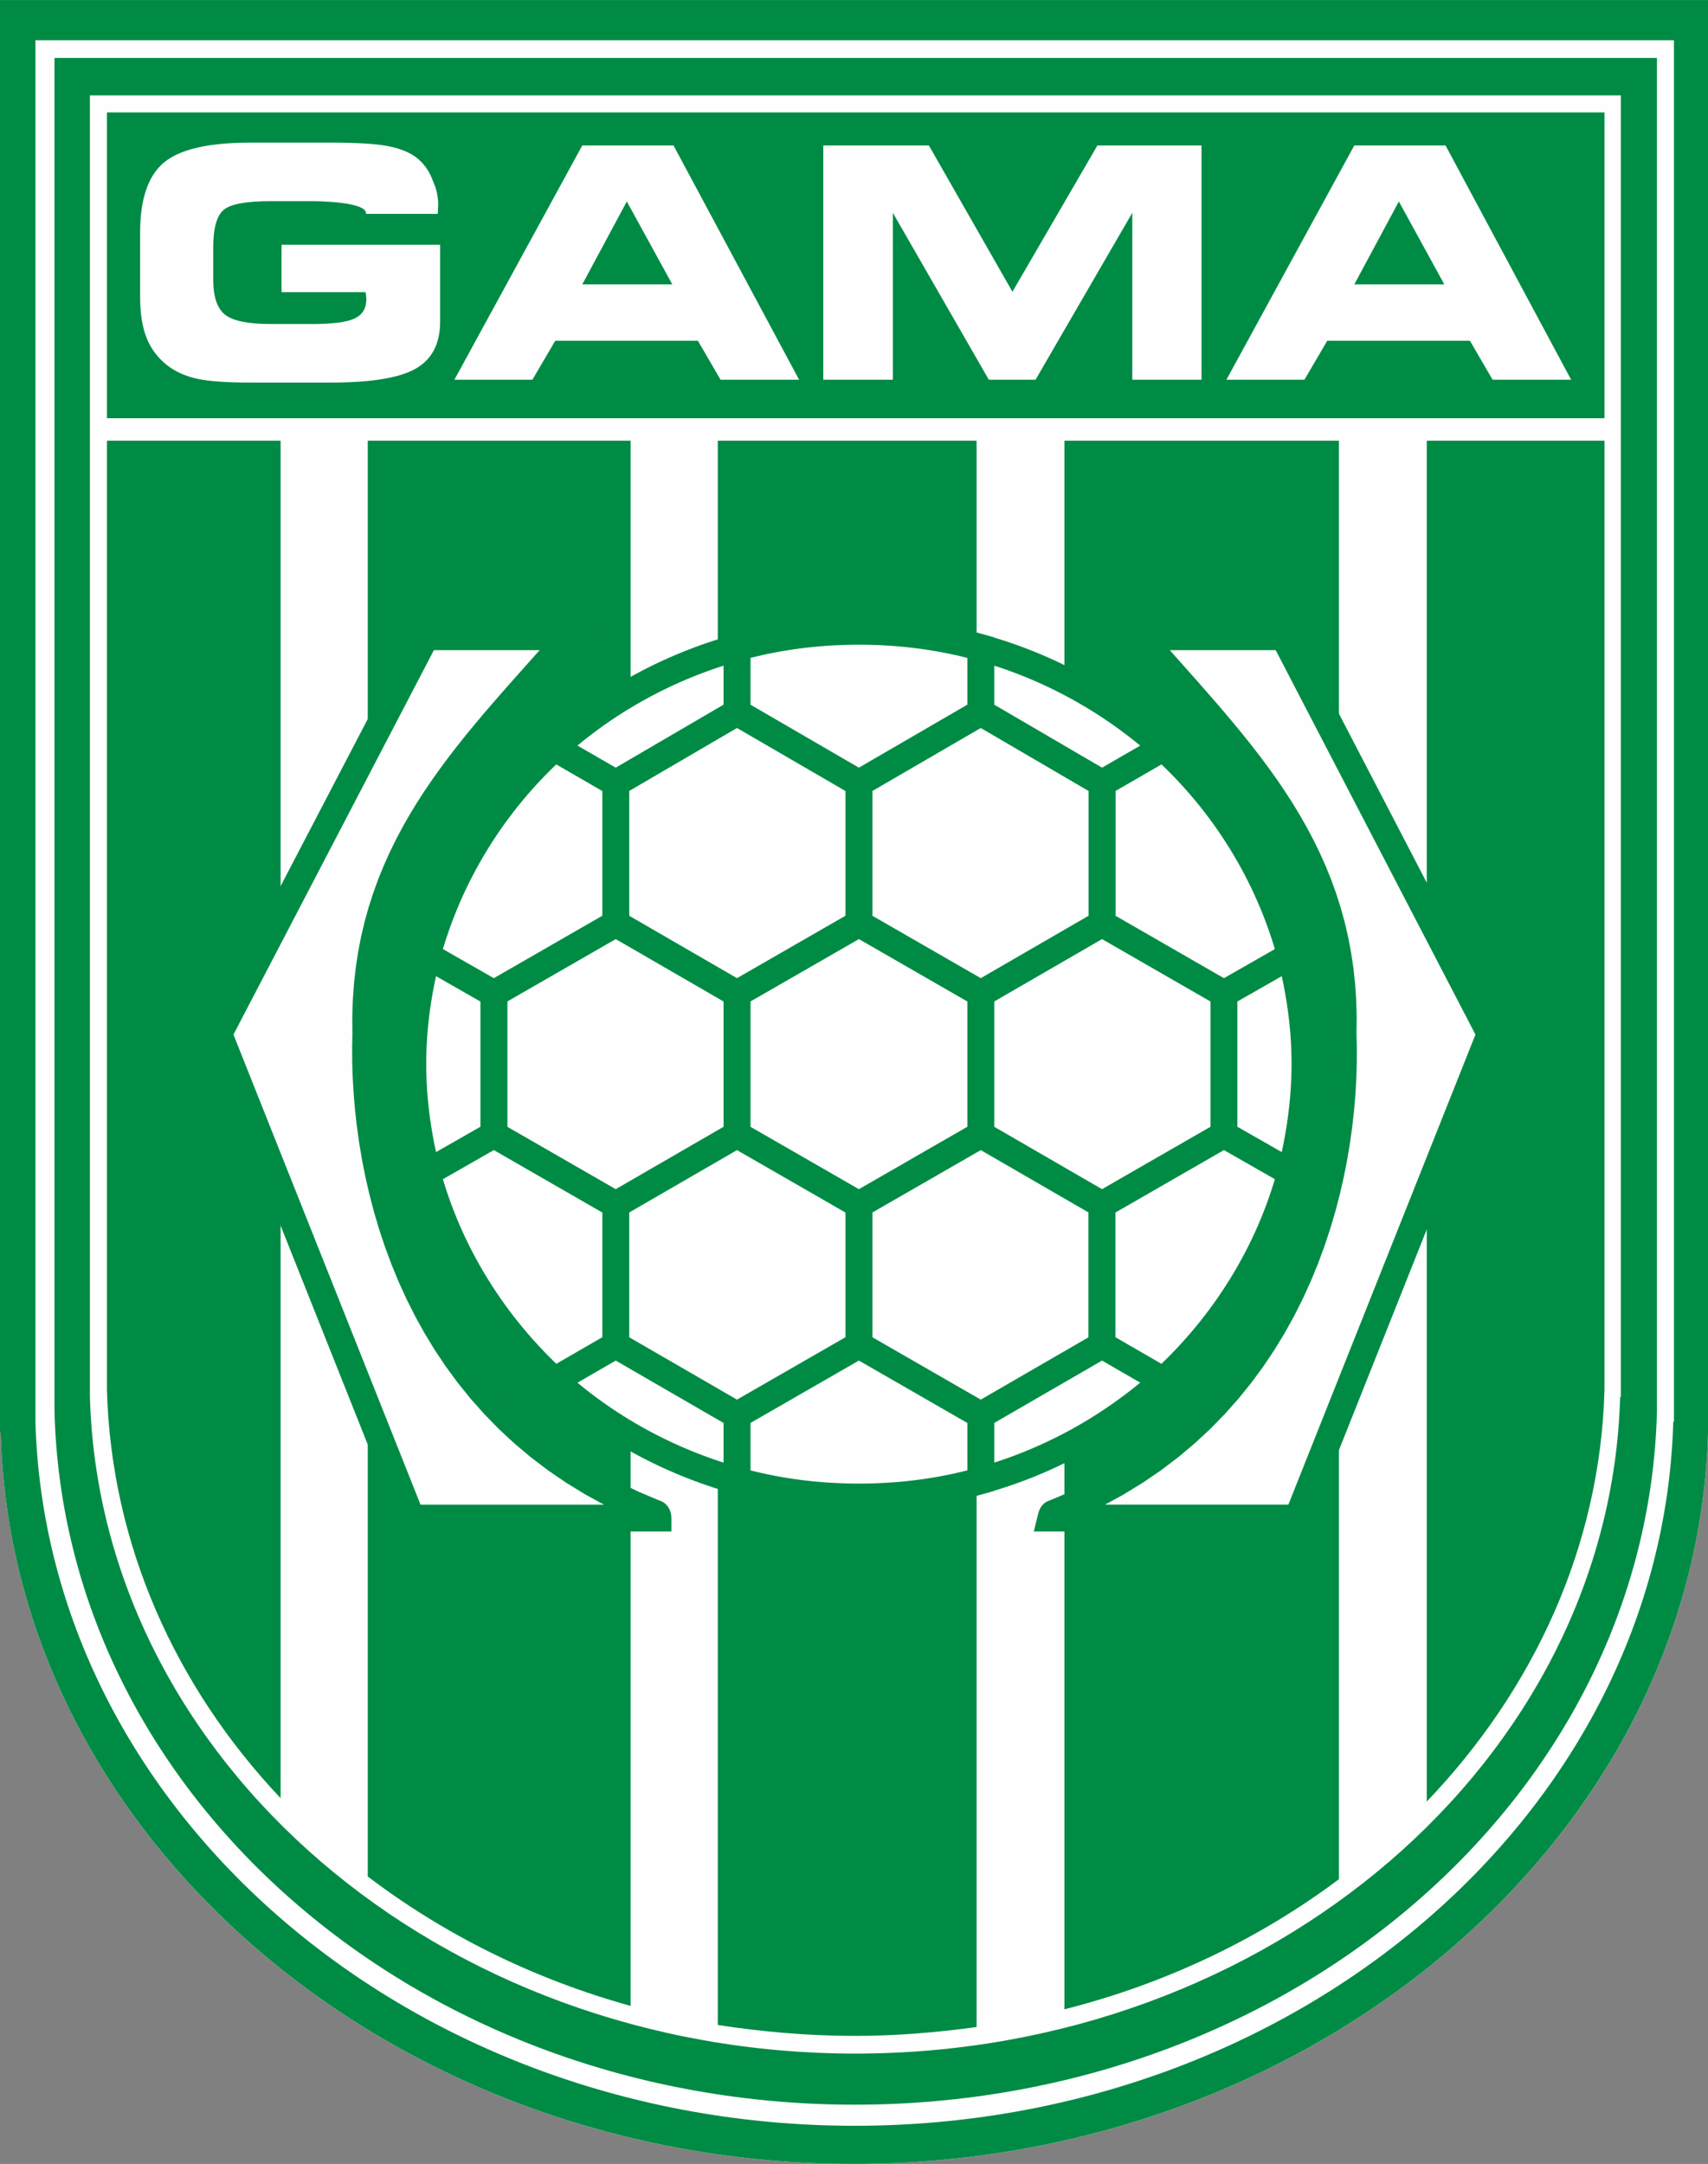 <?xml version="1.0" encoding="UTF-8"?>
<!DOCTYPE svg PUBLIC "-//W3C//DTD SVG 1.1//EN" "http://www.w3.org/Graphics/SVG/1.1/DTD/svg11.dtd">
<!-- Creator: CorelDRAW 2020 (64 Bit) -->
<svg xmlns="http://www.w3.org/2000/svg" xml:space="preserve" width="94.729mm" height="120mm" version="1.1" style="shape-rendering:geometricPrecision; text-rendering:geometricPrecision; image-rendering:optimizeQuality; fill-rule:evenodd; clip-rule:evenodd"
viewBox="0 0 14563.3 18448.37"
 xmlns:xlink="http://www.w3.org/1999/xlink"
 xmlns:xodm="http://www.corel.com/coreldraw/odm/2003">
 <rect x="0" y="0" width="14563.3" height="18448.37" fill="#808080" stroke="none"/>
 <defs>
  <style type="text/css">
   <![CDATA[
    .str0 {stroke:#373435;stroke-width:11.71;stroke-miterlimit:22.926}
    .fil1 {fill:#008B45}
    .fil0 {fill:#FEFEFE}
    .fil2 {fill:#008B45;fill-rule:nonzero}
   ]]>
  </style>
 </defs>
 <g id="Camada_x0020_1">
  <g id="sociedade-esportiva-do-gama-seeklogo.com.cdr">
   <path class="fil0" d="M14563.3 12212.22c-92.92,3449.18 -3356.08,6236.15 -7287.43,6236.15 -3931.02,0 -7183.12,-2786.96 -7270.09,-6236.15l-5.78 0 0 -151.63 0 -12060.59 14563.3 0 0 12060.59 0 151.63z"/>
   <path class="fil1" d="M14563.3 12211.71c-92.92,3449.2 -3356.25,6236.49 -7287.43,6236.49 -3931.19,0 -7182.95,-2787.29 -7270.09,-6236.49l-5.78 0 0 -150.95 0 -12060.42 14563.3 0 0 12060.42 0 150.95zm-296.13 -92.92c-92.93,3321.54 -3193.74,6004.16 -6979.74,6004.16 -3791.79,0 -6892.59,-2682.62 -6985.51,-6004.16l0 0 0 -150.97 0 -11624.89 13971.2 0 0 11624.89 0 150.97 -5.95 0z"/>
   <path class="fil1" d="M14127.95 12031.81c-81.53,3269.13 -3106.6,5911.26 -6840.52,5911.26 -3733.75,0 -6741.62,-2642.13 -6822.81,-5911.26l0 0 0 -127.8 0 -11410.12 13663.32 0 0 11410.12 0 127.8zm-313.67 -122.02c-87.14,3095.01 -2984.73,5597.74 -6520.88,5597.74 -3542.12,0 -6439.7,-2502.74 -6526.85,-5597.74l0 0 0 -145.17 0 -10951.43 13053.51 0 0 10951.43 0 145.17 -5.78 0zm-133.61 -63.83c-34.71,1335.54 -604.02,2560.77 -1515.43,3513.02l0 -11601.73 1515.43 0 0 7949.34 0 139.38zm-2264.46 4175.08c-673.8,505.15 -1469.12,888.43 -2340.34,1108.99l0 -13372.79 2340.34 0 0 12263.8zm-3089.38 1259.96c-336.65,46.46 -685.22,75.56 -1039.4,75.56 -400.64,0 -789.7,-34.88 -1167.03,-92.92l0 -13506.41 2206.43 0 0 13523.76zm-2949.83 -179.9c-836.17,-232.31 -1591,-609.81 -2241.31,-1103.38l0 -12240.48 2241.31 0 0 13343.86zm-2984.56 -1771.06c-894.38,-946.62 -1445.81,-2160.12 -1480.7,-3484.08l0 0 0 -139.38 0 -7949.34 1480.7 0 0 11572.8zm-1480.7 -11764.45l0 -2607.23 12768.93 0 0 2607.23 -12768.93 0z"/>
   <path class="fil0 str0" d="M3629.41 5429.59l1225.08 0c-859.49,981.35 -1776.85,1834.87 -1736.18,3385.2 -40.68,1254.34 418.18,3280.86 2467.84,4087.93 11.58,0 23.32,17.53 23.32,40.68l-2102.08 0 -1643.41 -4128.61 1765.43 -3385.2z"/>
   <g>
    <path class="fil2" d="M4855.32 5542.75l-1225.08 0 0 -228.67 1225.08 0 86.02 189.66 -86.02 39zm0 -228.67l252.1 0 -166.08 189.66 -86.02 -189.66zm-1621.9 3503.24l-228.54 -7.41 -0.03 6.7 -1.06 -147.68 4.52 -143.87 9.96 -140.13 15.19 -136.55 20.26 -133.04 25.11 -129.69 29.79 -126.45 34.25 -123.3 38.51 -120.28 42.58 -117.41 46.43 -114.63 50.04 -112.01 53.5 -109.52 56.7 -107.17 59.68 -104.97 62.49 -102.9 65.06 -101 67.44 -99.24 69.61 -97.65 71.6 -96.21 73.38 -94.93 74.95 -93.83 76.33 -92.84 77.53 -92.04 78.54 -91.41 79.34 -90.92 79.97 -90.57 80.4 -90.4 80.67 -90.38 80.73 -90.49 80.6 -90.78 80.34 -91.24 172.03 150.66 -81.05 92.07 -81.13 91.33 -80.91 90.7 -80.54 90.26 -80 89.94 -79.27 89.77 -78.33 89.75 -77.22 89.87 -75.93 90.14 -74.45 90.57 -72.79 91.12 -70.98 91.83 -68.95 92.67 -66.78 93.66 -64.43 94.81 -61.89 96.05 -59.2 97.52 -56.36 99.1 -53.35 100.8 -50.15 102.7 -46.81 104.76 -43.32 106.97 -39.66 109.35 -35.84 111.89 -31.85 114.66 -27.7 117.56 -23.35 120.65 -18.88 123.97 -14.17 127.42 -9.32 131.09 -4.24 134.92 1 138.98 -0.03 6.7zm0.03 -6.7l0.08 3.18 -0.11 3.52 0.03 -6.7zm2353.54 3976.61l0 228.67 -41.89 -7.95 -192.66 -81.34 -183.55 -88.43 -174.52 -95.12 -165.68 -101.44 -157 -107.34 -148.49 -112.9 -140.13 -118.05 -131.98 -122.79 -124 -127.14 -116.19 -131.11 -108.61 -134.66 -101.2 -137.81 -94.01 -140.59 -87.03 -142.97 -80.27 -144.96 -73.69 -146.59 -67.35 -147.8 -61.22 -148.69 -55.31 -149.17 -49.6 -149.28 -44.12 -149.05 -38.85 -148.45 -33.79 -147.48 -28.95 -146.14 -24.31 -144.47 -19.88 -142.41 -15.67 -140.02 -11.64 -137.27 -7.84 -134.17 -4.23 -130.71 -0.83 -126.91 2.38 -122.79 228.54 7.41 -2.26 116.79 0.8 121.01 4.04 124.8 7.47 128.2 11.15 131.21 14.96 133.87 19.02 136.16 23.23 138.07 27.63 139.56 32.25 140.75 37.04 141.53 42 141.94 47.2 141.99 52.52 141.7 58.05 141.01 63.79 139.99 69.69 138.59 75.78 136.87 82.05 134.8 88.51 132.35 95.15 129.6 102 126.48 109.06 123.05 116.32 119.27 123.77 115.16 131.46 110.74 139.36 105.96 147.46 100.85 155.87 95.41 164.44 89.64 173.28 83.48 182.39 77.01 -41.89 -7.95zm0 228.67l-21.71 0 -20.19 -7.95 41.89 7.95zm23.32 40.68l0 -228.67 -114.33 114.33 0.03 1.55 0.05 1.28 0.12 1.45 0.17 1.57 0.26 1.78 0.23 1.43 0.35 1.63 0.45 1.91 0.46 1.63 0.69 2.24 0.69 1.95 0.72 1.88 0.8 1.84 1.25 2.61 1.35 2.6 1.35 2.37 1.88 2.97 1.88 2.72 1.89 2.49 2.74 3.31 3.14 3.43 2.92 2.87 4.49 3.94 4.66 3.61 4.07 2.78 6.3 3.72 6.32 3.15 6.32 2.6 8.44 2.72 8.61 1.97 9.15 1.25 9.24 0.42 0 -228.67 11.45 0.51 11.33 1.55 10.79 2.46 10.62 3.43 8.44 3.49 8.47 4.2 8.39 4.98 6.13 4.2 6.72 5.18 6.46 5.69 4.89 4.81 5.04 5.49 4.58 5.55 3.67 4.86 3.63 5.24 3.54 5.61 2.95 5.17 2.89 5.52 2.69 5.69 2.15 5.01 2.01 5.17 1.89 5.37 1.8 5.75 1.45 5.26 1.37 5.63 1.12 5.47 0.94 5.33 0.81 5.78 0.63 5.66 0.43 5.6 0.26 5.52 0.09 5.86 -114.33 114.33zm114.33 -114.33l0 114.33 -114.33 0 114.33 -114.33zm-2216.43 -114.33l2102.1 0 0 228.67 -2102.1 0 -106.23 -72.06 106.23 -156.61zm0 228.67l-77.56 0 -28.67 -72.06 106.23 72.06zm-1537.01 -4285.23l1643.24 4128.62 -212.46 84.56 -1643.24 -4128.62 4.84 -95.15 207.62 10.59zm-212.46 84.56l-19.39 -48.69 24.23 -46.46 -4.84 95.15zm1972.9 -3374.61l-1765.28 3385.2 -202.78 -105.74 1765.28 -3385.2 101.39 -61.46 101.39 167.2zm-202.78 -105.74l32.05 -61.46 69.34 0 -101.39 61.46z"/>
   </g>
   <path class="fil0 str0" d="M10945.63 5429.59l-1225.25 0c853.7,981.35 1777.01,1834.87 1730.38,3385.2 46.63,1254.34 -417.99,3280.86 -2467.67,4087.93 -11.58,0 -17.53,17.53 -23.32,40.68l2101.93 0 1643.57 -4128.61 -1759.64 -3385.2z"/>
   <g>
    <path class="fil2" d="M9721.38 5314.08l1225.23 0 0 228.67 -1225.23 0 -86.28 -39.3 86.28 -189.37zm-86.28 189.37l-164.7 -189.37 250.97 0 -86.28 189.37zm1931.07 3305.95l-228.51 8.42 -0.03 -7.63 1.49 -138.93 -3.84 -134.89 -8.95 -131.04 -13.87 -127.39 -18.6 -123.91 -23.15 -120.64 -27.52 -117.53 -31.69 -114.61 -35.73 -111.86 -39.59 -109.34 -43.23 -106.94 -46.78 -104.74 -50.13 -102.7 -53.33 -100.8 -56.34 -99.08 -59.2 -97.5 -61.91 -96.07 -64.43 -94.81 -66.77 -93.67 -68.95 -92.67 -70.93 -91.84 -72.73 -91.13 -74.39 -90.57 -75.82 -90.17 -77.1 -89.89 -78.16 -89.78 -79.04 -89.78 -79.74 -89.97 -80.24 -90.29 -80.57 -90.72 -80.68 -91.38 -80.59 -92.1 172.55 -150.08 79.79 91.21 80.13 90.74 80.33 90.47 80.3 90.35 80.11 90.37 79.71 90.55 79.14 90.89 78.36 91.4 77.39 92.01 76.24 92.84 74.89 93.81 73.3 94.92 71.56 96.21 69.6 97.64 67.44 99.24 65.08 100.99 62.49 102.91 59.7 104.99 56.68 107.17 53.45 109.52 50.04 112.03 46.37 114.66 42.51 117.42 38.4 120.31 34.11 123.34 29.61 126.48 24.87 129.71 19.99 133.1 14.88 136.58 9.56 140.18 4.09 143.9 -1.58 147.73 -0.03 -7.63zm-228.51 8.42l-0.14 -3.87 0.11 -3.75 0.03 7.63zm-2353.74 4198.07l0 -228.67 -41.89 7.95 182.44 -77.01 173.34 -83.49 164.54 -89.64 155.97 -95.42 147.62 -100.85 139.5 -105.96 131.61 -110.75 123.96 -115.18 116.49 -119.27 109.25 -123.07 102.19 -126.49 95.33 -129.58 88.69 -132.37 82.2 -134.78 75.92 -136.87 69.83 -138.61 63.89 -139.96 58.16 -141.01 52.62 -141.68 47.21 -141.98 42.03 -141.91 37.04 -141.51 32.19 -140.71 27.56 -139.55 23.11 -138.02 18.83 -136.1 14.76 -133.84 10.88 -131.18 7.16 -128.14 3.67 -124.73 0.37 -120.94 -2.74 -116.72 228.51 -8.42 2.89 122.87 -0.4 126.97 -3.83 130.78 -7.53 134.23 -11.38 137.3 -15.47 140.05 -19.69 142.47 -24.21 144.51 -28.86 146.16 -33.76 147.51 -38.85 148.46 -44.15 149.08 -49.67 149.29 -55.39 149.19 -61.33 148.69 -67.49 147.83 -73.85 146.57 -80.4 144.96 -87.21 142.99 -94.19 140.58 -101.39 137.82 -108.8 134.64 -116.38 131.09 -124.17 127.14 -132.14 122.77 -140.28 118.04 -148.63 112.9 -157.12 107.34 -165.77 101.42 -174.6 95.12 -183.61 88.41 -192.68 81.34 -41.89 7.95zm41.89 -7.95l-20.19 7.95 -21.71 0 41.89 -7.95zm-65.05 -180.04l0 228.67 -110.94 -142.04 0.69 -2.74 0.68 -2.61 0.68 -2.58 0.8 -2.95 0.72 -2.64 0.83 -2.92 0.91 -3.04 0.97 -3.17 1.01 -3.17 1.06 -3.18 1.29 -3.64 1.43 -3.83 1.29 -3.27 1.63 -3.94 2.11 -4.67 1.86 -3.86 2.28 -4.41 2.8 -5 3.12 -5.09 3.71 -5.5 3.83 -5.17 4.67 -5.7 6 -6.46 6.43 -6.07 7.12 -5.84 8.55 -6 9.81 -5.69 9.84 -4.6 11.56 -4.15 12.24 -3.06 12.31 -1.8 11.88 -0.55 0 228.67 9.73 -0.46 10.25 -1.49 10.24 -2.57 9.62 -3.44 7.93 -3.71 7.99 -4.64 6.76 -4.74 5.4 -4.43 4.77 -4.5 4.37 -4.7 3.11 -3.77 2.29 -3.11 2.2 -3.26 1.68 -2.72 1.38 -2.48 0.92 -1.77 0.51 -1.06 0.78 -1.75 0.37 -0.86 0.03 -0.11 0.2 -0.54 0.09 -0.23 -0.11 0.32 -0.15 0.46 -0.17 0.55 -0.23 0.8 -0.28 0.98 -0.38 1.35 -0.31 1.14 -0.4 1.57 -0.43 1.63 -0.38 1.57 -110.94 -142.04zm0 228.67l-146.4 0 35.47 -142.04 110.94 142.04zm2101.92 0l-2101.92 0 0 -228.67 2101.92 0 106.23 156.63 -106.23 72.04zm106.23 -72.04l-28.67 72.04 -77.56 0 106.23 -72.04zm1643.41 -4128.62l-1643.41 4128.62 -212.46 -84.59 1643.41 -4128.62 207.68 -10.44 4.78 95.02zm-4.78 -95.02l24.12 46.43 -19.34 48.6 -4.78 -95.02zm-1759.48 -3385.2l1759.48 3385.2 -202.9 105.46 -1759.48 -3385.2 101.45 -167.07 101.45 61.6zm-101.45 -61.6l69.43 0 32.02 61.6 -101.45 -61.6z"/>
   </g>
   <path class="fil0 str0" d="M11003.67 9999.34l-568.98 -325.08 0 -1202.08 568.98 -325.09c75.73,296.14 122.02,603.86 122.02,923.31 0,319.3 -46.29,632.79 -122.02,928.94z"/>
   <g>
    <path class="fil2" d="M10492.42 9573.83l568.96 325.08 -113.46 198.57 -568.96 -325.08 -57.61 -99.28 171.06 -99.28zm-113.46 198.57l-57.61 -32.91 0 -66.37 57.61 99.28zm171.06 -1301.38l0 1202.1 -228.67 0 0 -1202.1 57.61 -99.28 171.06 99.28zm-228.67 0l0 -66.37 57.61 -32.91 -57.61 99.28zm740.03 -225.79l-568.96 325.08 -113.46 -198.57 568.96 -325.08 167.51 71.01 -54.05 127.56zm-113.46 -198.57l130.38 -74.5 37.13 145.51 -167.51 -71.01zm293.1 1022.59l-228.67 0 0 0 -0.14 -28.89 -0.38 -28.81 -0.66 -28.76 -0.89 -28.69 -1.15 -28.63 -1.4 -28.59 -1.64 -28.5 -1.89 -28.46 -2.12 -28.4 -2.37 -28.33 -2.6 -28.29 -2.83 -28.24 -3.06 -28.16 -3.27 -28.1 -3.49 -28.04 -3.74 -28 -3.94 -27.93 -4.14 -27.89 -4.35 -27.83 -4.57 -27.73 -4.78 -27.7 -4.97 -27.67 -5.17 -27.6 -5.37 -27.52 -5.57 -27.49 -5.73 -27.43 -5.93 -27.35 -6.12 -27.33 -6.29 -27.24 -6.47 -27.18 -6.66 -27.18 -6.81 -27.07 221.56 -56.54 7.18 28.52 7 28.56 6.84 28.69 6.63 28.75 6.46 28.81 6.27 28.92 6.07 28.99 5.87 29.06 5.67 29.15 5.47 29.23 5.27 29.27 5.06 29.39 4.84 29.49 4.63 29.55 4.41 29.61 4.18 29.69 3.95 29.78 3.74 29.89 3.49 29.95 3.24 30.01 3.01 30.09 2.78 30.16 2.52 30.27 2.28 30.33 2.01 30.39 1.77 30.5 1.49 30.56 1.25 30.66 0.95 30.72 0.69 30.79 0.42 30.87 0.14 30.95 0 0zm-293.1 1028.22l113.46 -198.57 -167.51 71.01 6.8 -27.06 6.66 -27.2 6.47 -27.23 6.27 -27.33 6.12 -27.44 5.93 -27.5 5.73 -27.6 5.57 -27.67 5.37 -27.72 5.17 -27.83 4.97 -27.9 4.78 -27.96 4.57 -27.98 4.35 -28.09 4.15 -28.15 3.94 -28.23 3.74 -28.27 3.49 -28.3 3.27 -28.38 3.06 -28.44 2.83 -28.49 2.61 -28.52 2.37 -28.56 2.12 -28.61 1.89 -28.66 1.64 -28.69 1.4 -28.73 1.15 -28.76 0.89 -28.78 0.66 -28.84 0.38 -28.86 0.14 -28.89 228.67 0 -0.14 30.95 -0.42 30.92 -0.69 30.84 -0.95 30.81 -1.25 30.76 -1.49 30.7 -1.77 30.66 -2.01 30.56 -2.28 30.55 -2.52 30.47 -2.77 30.39 -3.01 30.3 -3.24 30.26 -3.49 30.19 -3.74 30.12 -3.95 30.06 -4.18 29.95 -4.4 29.87 -4.63 29.81 -4.84 29.73 -5.06 29.63 -5.27 29.53 -5.47 29.46 -5.67 29.38 -5.87 29.24 -6.07 29.16 -6.27 29.1 -6.46 28.95 -6.64 28.87 -6.84 28.79 -7 28.64 -7.19 28.56 -167.51 71.01zm167.51 -71.01l-37.13 145.51 -130.38 -74.5 167.51 -71.01z"/>
   </g>
   <polygon class="fil0 str0" points="9395.48,7874.1 10434.69,8472.18 10434.69,9674.26 9395.48,10272.33 8361.71,9674.26 8361.71,8472.18 "/>
   <g>
    <path class="fil2" d="M10378.67 8570.11l-1039.38 -598.07 114.04 -198.2 1039.38 598.07 57.31 99.1 -171.35 99.1zm114.04 -198.2l57.31 32.98 0 66.12 -57.31 -99.1zm-171.35 1301.19l0 -1202.1 228.67 0 0 1202.1 -57.31 99.1 -171.35 -99.1zm228.67 0l0 66.12 -57.31 32.98 57.31 -99.1zm-1210.74 498.97l1039.38 -598.07 114.04 198.2 -1039.38 598.07 -114.29 -0.14 0.25 -198.06zm114.04 198.2l-57.19 32.9 -57.1 -33.04 114.29 0.14zm-1033.35 -796.12l1033.6 598.07 -114.53 197.92 -1033.6 -598.07 -57.07 -98.96 171.6 -98.96zm-114.53 197.92l-57.07 -33.02 0 -65.94 57.07 98.96zm171.6 -1301.06l0 1202.1 -228.67 0 0 -1202.1 57.07 -98.96 171.6 98.96zm-228.67 0l0 -65.94 57.07 -33.02 -57.07 98.96zm1205.2 -499.11l-1033.6 598.07 -114.53 -197.92 1033.6 -598.07 114.29 -0.14 0.25 198.06zm-114.53 -197.92l57.1 -33.04 57.19 32.9 -114.29 0.14z"/>
   </g>
   <polygon class="fil0 str0" points="7322.5,7874.1 8361.71,8472.18 8361.71,9674.26 7322.5,10272.33 6282.78,9674.26 6282.78,8472.18 "/>
   <g>
    <path class="fil2" d="M8305.69 8570.11l-1039.4 -598.07 114.04 -198.2 1039.4 598.07 57.31 99.1 -171.35 99.1zm114.04 -198.2l57.31 32.98 0 66.12 -57.31 -99.1zm-171.35 1301.19l0 -1202.1 228.67 0 0 1202.1 -57.31 99.1 -171.35 -99.1zm228.67 0l0 66.12 -57.31 32.98 57.31 -99.1zm-1210.75 498.97l1039.4 -598.07 114.04 198.2 -1039.4 598.07 -114.04 0.02 0 -198.21zm114.04 198.2l-57.04 32.81 -57.01 -32.79 114.04 -0.02zm-1039.55 -796.28l1039.55 598.07 -114.04 198.23 -1039.55 -598.07 -57.31 -99.11 171.35 -99.11zm-114.04 198.23l-57.31 -32.98 0 -66.14 57.31 99.11zm171.35 -1301.21l0 1202.1 -228.67 0 0 -1202.1 57.31 -99.11 171.35 99.11zm-228.67 0l0 -66.14 57.31 -32.98 -57.31 99.11zm1210.9 -498.95l-1039.55 598.07 -114.04 -198.23 1039.55 -598.07 114.04 0.02 0 198.21zm-114.04 -198.23l57.01 -32.79 57.04 32.81 -114.04 -0.02z"/>
   </g>
   <polygon class="fil0 str0" points="5249.35,7874.1 6282.78,8472.18 6282.78,9674.26 5249.35,10272.33 4209.8,9674.26 4209.8,8472.18 "/>
   <g>
    <path class="fil2" d="M6226.49 8569.98l-1033.6 -598.07 114.53 -197.92 1033.6 598.07 57.07 98.96 -171.6 98.96zm114.53 -197.92l57.07 33.02 0 65.94 -57.07 -98.96zm-171.6 1301.06l0 -1202.1 228.67 0 0 1202.1 -57.07 98.96 -171.6 -98.96zm228.67 0l0 65.94 -57.07 33.02 57.07 -98.96zm-1205.2 499.11l1033.6 -598.07 114.53 197.92 -1033.6 598.07 -114.29 0.14 -0.25 -198.06zm114.53 197.92l-57.1 33.04 -57.19 -32.9 114.29 -0.14zm-1039.63 -796.12l1039.38 598.07 -114.04 198.2 -1039.38 -598.07 -57.31 -99.1 171.35 -99.1zm-114.04 198.2l-57.31 -32.98 0 -66.12 57.31 99.1zm171.35 -1301.19l0 1202.1 -228.67 0 0 -1202.1 57.31 -99.1 171.35 99.1zm-228.67 0l0 -66.12 57.31 -32.98 -57.31 99.1zm1210.74 -498.97l-1039.38 598.07 -114.04 -198.2 1039.38 -598.07 114.29 0.14 -0.25 198.06zm-114.04 -198.2l57.19 -32.9 57.1 33.04 -114.29 -0.14z"/>
   </g>
   <path class="fil0 str0" d="M11003.67 8147.09l-568.98 325.09 -1039.21 -598.08 0 -1196.13 522.33 -301.94c516.88,470.26 900,1085.86 1085.86,1771.06z"/>
   <g>
    <path class="fil2" d="M10378.96 8371.73l568.96 -325.08 113.46 198.57 -568.96 325.08 -113.75 -0.18 0.29 -198.38zm113.46 198.57l-56.91 32.52 -56.84 -32.7 113.75 0.18zm-1039.09 -796.45l1039.38 598.07 -114.04 198.2 -1039.38 -598.07 -57.31 -99.1 171.35 -99.1zm-114.04 198.2l-57.31 -32.98 0 -66.12 57.31 99.1zm171.35 -1295.23l0 1196.13 -228.67 0 0 -1196.13 57.13 -98.99 171.54 98.99zm-228.67 0l0 -65.98 57.13 -33.01 -57.13 98.99zm694.04 -202.95l-522.5 301.94 -114.41 -197.98 522.5 -301.94 134.15 14.42 -19.74 183.56zm-114.41 -197.98l72.35 -41.8 61.8 56.22 -134.15 -14.42zm1199.77 1969.33l-113.46 -198.57 -53.62 129.22 -17.43 -62.02 -18.54 -61.62 -19.63 -61.19 -20.74 -60.76 -21.8 -60.33 -22.86 -59.85 -23.92 -59.37 -24.97 -58.93 -26.01 -58.39 -27 -57.9 -28.04 -57.36 -29.01 -56.82 -30.01 -56.27 -30.99 -55.7 -31.96 -55.13 -32.88 -54.51 -33.84 -53.9 -34.79 -53.32 -35.68 -52.67 -36.59 -51.98 -37.51 -51.36 -38.36 -50.67 -39.26 -49.96 -40.09 -49.27 -40.97 -48.53 -41.8 -47.84 -42.62 -47.07 -43.45 -46.32 -44.25 -45.54 -45.03 -44.75 -45.81 -43.95 -46.58 -43.14 153.89 -169.14 49.53 45.87 48.73 46.75 47.89 47.58 47.04 48.43 46.18 49.24 45.32 50.06 44.41 50.83 43.55 51.61 42.65 52.38 41.72 53.13 40.79 53.87 39.85 54.56 38.93 55.3 37.93 55.99 36.97 56.64 35.99 57.34 34.98 57.96 33.96 58.6 32.96 59.23 31.92 59.86 30.85 60.42 29.82 61.02 28.75 61.59 27.64 62.14 26.57 62.68 25.46 63.19 24.34 63.72 23.21 64.2 22.06 64.69 20.92 65.15 19.74 65.61 18.57 66.05 -53.62 129.22zm53.62 -129.22l23.15 85.35 -76.78 43.86 53.62 -129.22z"/>
   </g>
   <polygon class="fil0 str0" points="8361.71,6074.11 9395.48,6677.97 9395.48,7874.1 8361.71,8472.18 7322.5,7874.1 7322.5,6677.97 "/>
   <g>
    <path class="fil2" d="M9338.63 6775.55l-1033.6 -603.86 115.36 -197.46 1033.6 603.86 56.65 98.73 -172.02 98.73zm115.36 -197.46l56.65 33.1 0 65.63 -56.65 -98.73zm-172.02 1294.86l0 -1196.13 228.67 0 0 1196.13 -57.07 98.96 -171.6 -98.96zm228.67 0l0 65.94 -57.07 33.02 57.07 -98.96zm-1205.2 499.11l1033.6 -598.07 114.53 197.92 -1033.6 598.07 -114.29 0.14 -0.25 -198.06zm114.53 197.92l-57.1 33.04 -57.19 -32.9 114.29 -0.14zm-1039.64 -796.12l1039.4 598.07 -114.04 198.2 -1039.4 -598.07 -57.31 -99.1 171.35 -99.1zm-114.04 198.2l-57.31 -32.98 0 -66.12 57.31 99.1zm171.35 -1295.23l0 1196.13 -228.67 0 0 -1196.13 56.9 -98.87 171.77 98.87zm-228.67 0l0 -65.81 56.9 -33.05 -56.9 98.87zm1211.17 -504.99l-1039.4 603.86 -114.87 -197.74 1039.4 -603.86 115.12 0.14 -0.25 197.6zm-114.87 -197.74l57.61 -33.47 57.51 33.61 -115.12 -0.14z"/>
   </g>
   <polygon class="fil0 str0" points="6282.78,6074.11 7322.5,6677.97 7322.5,7874.1 6282.78,8472.18 5249.35,7874.1 5249.35,6677.97 "/>
   <g>
    <path class="fil2" d="M7265.88 6775.69l-1039.55 -603.86 114.87 -197.74 1039.55 603.86 56.9 98.87 -171.77 98.87zm114.87 -197.74l56.9 33.05 0 65.81 -56.9 -98.87zm-171.77 1295l0 -1196.13 228.67 0 0 1196.13 -57.31 99.11 -171.35 -99.11zm228.67 0l0 66.14 -57.31 32.98 57.31 -99.11zm-1210.9 498.95l1039.55 -598.07 114.04 198.23 -1039.55 598.07 -114.29 -0.15 0.25 -198.07zm114.04 198.23l-57.17 32.9 -57.11 -33.05 114.29 0.15zm-1033.35 -796.14l1033.6 598.07 -114.53 197.92 -1033.6 -598.07 -57.07 -98.96 171.6 -98.96zm-114.53 197.92l-57.07 -33.02 0 -65.94 57.07 98.96zm171.6 -1295.09l0 1196.13 -228.67 0 0 -1196.13 56.65 -98.73 172.02 98.73zm-228.67 0l0 -65.63 56.65 -33.1 -56.65 98.73zm1205.62 -505.13l-1033.6 603.86 -115.36 -197.46 1033.6 -603.86 115.12 -0.14 0.25 197.6zm-115.36 -197.46l57.51 -33.61 57.61 33.47 -115.12 0.14z"/>
   </g>
   <path class="fil0 str0" d="M9917.81 6376.03l-522.33 301.94 -1033.77 -603.86 0 -551.61c586.66,162.55 1114.79,458.69 1556.1,853.53z"/>
   <g>
    <path class="fil2" d="M9339.1 6577.83l522.5 -301.94 114.41 197.98 -522.5 301.94 -114.89 -0.26 0.48 -197.72zm114.41 197.98l-57.53 33.25 -57.36 -33.51 114.89 0.26zm-1033.12 -801.58l1033.6 603.86 -115.36 197.46 -1033.6 -603.86 -56.65 -98.73 172.02 -98.73zm-115.36 197.46l-56.65 -33.1 0 -65.63 56.65 98.73zm172.02 -650.34l0 551.61 -228.67 0 0 -551.61 144.87 -110.18 83.8 110.18zm-228.67 0l0 -150.32 144.87 40.14 -144.87 110.18zm1727.64 952.52l-114.41 -197.98 -19.03 184.21 -40.45 -35.68 -40.91 -35.1 -41.4 -34.53 -41.89 -33.95 -42.37 -33.36 -42.83 -32.78 -43.26 -32.16 -43.75 -31.56 -44.17 -30.93 -44.65 -30.32 -45.09 -29.72 -45.51 -29.06 -45.95 -28.44 -46.37 -27.78 -46.8 -27.15 -47.21 -26.47 -47.61 -25.81 -48.03 -25.17 -48.43 -24.47 -48.81 -23.8 -49.21 -23.11 -49.61 -22.43 -49.98 -21.72 -50.33 -21.02 -50.75 -20.29 -51.09 -19.6 -51.44 -18.86 -51.81 -18.16 -52.15 -17.39 -52.52 -16.67 -52.85 -15.91 -53.18 -15.17 61.06 -220.37 56.44 16.1 56.08 16.9 55.71 17.68 55.38 18.46 54.98 19.26 54.61 20 54.22 20.8 53.82 21.55 53.44 22.31 53.02 23.05 52.62 23.78 52.22 24.52 51.79 25.24 51.38 25.98 50.95 26.67 50.5 27.38 50.07 28.1 49.63 28.78 49.16 29.47 48.72 30.13 48.27 30.84 47.77 31.47 47.32 32.13 46.84 32.81 46.37 33.44 45.87 34.1 45.35 34.71 44.86 35.33 44.38 35.97 43.86 36.56 43.34 37.19 42.82 37.77 -19.03 184.21zm19.03 -184.21l117.62 105.23 -136.66 78.97 19.03 -184.21z"/>
   </g>
   <polygon class="fil0 str0" points="8361.71,9674.26 9395.48,10272.33 9395.48,11468.48 8361.71,12066.54 7322.5,11468.48 7322.5,10272.33 "/>
   <g>
    <path class="fil2" d="M9339.04 10370.14l-1033.6 -598.07 114.53 -197.92 1033.6 598.07 57.07 98.96 -171.6 98.96zm114.53 -197.92l57.07 33.02 0 65.94 -57.07 -98.96zm-171.6 1295.11l0 -1196.15 228.67 0 0 1196.15 -57.07 98.96 -171.6 -98.96zm228.67 0l0 65.94 -57.07 33.02 57.07 -98.96zm-1205.2 499.11l1033.6 -598.07 114.53 197.92 -1033.6 598.07 -114.29 0.14 -0.25 -198.06zm114.53 197.92l-57.1 33.04 -57.19 -32.9 114.29 -0.14zm-1039.64 -796.12l1039.4 598.07 -114.04 198.2 -1039.4 -598.07 -57.31 -99.1 171.35 -99.1zm-114.04 198.2l-57.31 -32.98 0 -66.12 57.31 99.1zm171.35 -1295.24l0 1196.15 -228.67 0 0 -1196.15 57.31 -99.1 171.35 99.1zm-228.67 0l0 -66.12 57.31 -32.98 -57.31 99.1zm1210.75 -498.97l-1039.4 598.07 -114.04 -198.2 1039.4 -598.07 114.29 0.14 -0.25 198.06zm-114.04 -198.2l57.19 -32.9 57.1 33.04 -114.29 -0.14z"/>
   </g>
   <polygon class="fil0 str0" points="6282.78,9674.26 7322.5,10272.33 7322.5,11468.48 6282.78,12066.54 5249.35,11468.48 5249.35,10272.33 "/>
   <g>
    <path class="fil2" d="M7266.29 10370.29l-1039.55 -598.07 114.04 -198.23 1039.55 598.07 57.31 99.11 -171.35 99.11zm114.04 -198.23l57.31 32.98 0 66.14 -57.31 -99.11zm-171.35 1295.26l0 -1196.15 228.67 0 0 1196.15 -57.31 99.11 -171.35 -99.11zm228.67 0l0 66.14 -57.31 32.98 57.31 -99.11zm-1210.9 498.95l1039.55 -598.07 114.04 198.23 -1039.55 598.07 -114.29 -0.15 0.25 -198.07zm114.04 198.23l-57.17 32.9 -57.11 -33.05 114.29 0.15zm-1033.35 -796.14l1033.6 598.07 -114.53 197.92 -1033.6 -598.07 -57.07 -98.96 171.6 -98.96zm-114.53 197.92l-57.07 -33.02 0 -65.94 57.07 98.96zm171.6 -1295.11l0 1196.15 -228.67 0 0 -1196.15 57.07 -98.96 171.6 98.96zm-228.67 0l0 -65.94 57.07 -33.02 -57.07 98.96zm1205.2 -499.11l-1033.6 598.07 -114.53 -197.92 1033.6 -598.07 114.29 -0.15 0.25 198.07zm-114.53 -197.92l57.11 -33.05 57.17 32.9 -114.29 0.15z"/>
   </g>
   <path class="fil0 str0" d="M3640.82 8147.09l568.98 325.09 0 1202.08 -568.98 325.08c-75.39,-296.14 -122.02,-609.64 -122.02,-928.94 0,-319.45 46.63,-627.17 122.02,-923.31z"/>
   <g>
    <path class="fil2" d="M4154.05 8570.3l-568.96 -325.08 113.46 -198.57 568.96 325.08 57.61 99.28 -171.06 99.28zm113.46 -198.57l57.61 32.91 0 66.37 -57.61 -99.28zm-171.06 1301.38l0 -1202.1 228.67 0 0 1202.1 -57.61 99.28 -171.06 -99.28zm228.67 0l0 66.37 -57.61 32.91 57.61 -99.28zm-740.03 225.79l568.96 -325.08 113.46 198.57 -568.96 325.08 -167.51 -71.01 54.05 -127.56zm113.46 198.57l-130.38 74.5 -37.13 -145.51 167.51 71.01zm-293.1 -1028.22l228.67 0 0 0 0.14 28.89 0.38 28.86 0.66 28.84 0.89 28.78 1.15 28.76 1.4 28.73 1.64 28.69 1.89 28.66 2.12 28.61 2.37 28.56 2.61 28.52 2.83 28.49 3.06 28.44 3.27 28.38 3.49 28.3 3.74 28.27 3.94 28.23 4.15 28.15 4.35 28.09 4.57 27.98 4.78 27.96 4.97 27.9 5.17 27.83 5.37 27.72 5.57 27.67 5.73 27.6 5.93 27.5 6.12 27.44 6.27 27.33 6.47 27.23 6.66 27.2 6.8 27.06 -221.56 56.54 -7.19 -28.56 -7 -28.64 -6.84 -28.79 -6.64 -28.87 -6.46 -28.95 -6.27 -29.1 -6.07 -29.16 -5.87 -29.24 -5.67 -29.38 -5.47 -29.46 -5.27 -29.53 -5.06 -29.63 -4.84 -29.73 -4.63 -29.81 -4.4 -29.87 -4.18 -29.95 -3.95 -30.06 -3.74 -30.12 -3.49 -30.19 -3.24 -30.26 -3.01 -30.3 -2.77 -30.39 -2.52 -30.47 -2.28 -30.55 -2.01 -30.56 -1.77 -30.66 -1.49 -30.7 -1.25 -30.76 -0.95 -30.81 -0.69 -30.84 -0.42 -30.92 -0.14 -30.95 0 0zm293.1 -1022.59l-113.46 198.57 167.51 -71.01 -6.81 27.07 -6.66 27.18 -6.47 27.18 -6.29 27.24 -6.12 27.33 -5.93 27.35 -5.73 27.43 -5.57 27.49 -5.37 27.52 -5.17 27.6 -4.97 27.67 -4.78 27.7 -4.57 27.73 -4.35 27.83 -4.14 27.89 -3.94 27.93 -3.74 28 -3.49 28.04 -3.27 28.1 -3.06 28.16 -2.83 28.24 -2.6 28.29 -2.37 28.33 -2.12 28.4 -1.89 28.46 -1.64 28.5 -1.4 28.59 -1.15 28.63 -0.89 28.69 -0.66 28.76 -0.38 28.81 -0.14 28.89 -228.67 0 0.14 -30.95 0.42 -30.87 0.69 -30.79 0.95 -30.72 1.25 -30.66 1.49 -30.56 1.77 -30.5 2.01 -30.39 2.28 -30.33 2.52 -30.27 2.78 -30.16 3.01 -30.09 3.24 -30.01 3.49 -29.95 3.74 -29.89 3.95 -29.78 4.18 -29.69 4.41 -29.61 4.63 -29.55 4.84 -29.49 5.06 -29.39 5.27 -29.27 5.47 -29.23 5.67 -29.15 5.87 -29.06 6.07 -28.99 6.27 -28.92 6.46 -28.81 6.63 -28.75 6.84 -28.69 7 -28.56 7.18 -28.52 167.51 -71.01zm-167.51 71.01l37.13 -145.51 130.38 74.5 -167.51 71.01z"/>
   </g>
   <path class="fil0 str0" d="M4726.67 6376.03l522.67 301.94 0 1196.13 -1039.55 598.08 -568.98 -325.09c185.85,-685.2 568.98,-1300.79 1085.86,-1771.06z"/>
   <g>
    <path class="fil2" d="M5192.95 6775.81l-522.5 -301.94 114.41 -197.98 522.5 301.94 57.13 98.99 -171.54 98.99zm114.41 -197.98l57.13 33.01 0 65.98 -57.13 -98.99zm-171.54 1295.12l0 -1196.13 228.67 0 0 1196.13 -57.31 99.1 -171.35 -99.1zm228.67 0l0 66.12 -57.31 32.98 57.31 -99.1zm-1210.74 498.97l1039.38 -598.07 114.04 198.2 -1039.38 598.07 -113.75 0.18 -0.29 -198.38zm114.04 198.2l-56.84 32.7 -56.91 -32.52 113.75 -0.18zm-569.26 -523.46l568.96 325.08 -113.46 198.57 -568.96 -325.08 -53.62 -129.22 167.08 -69.35zm-113.46 198.57l-76.78 -43.86 23.15 -85.35 53.62 129.22zm1199.77 -1969.33l-114.41 197.98 134.15 -14.42 -46.58 43.14 -45.81 43.95 -45.03 44.75 -44.25 45.54 -43.45 46.32 -42.62 47.07 -41.8 47.84 -40.97 48.53 -40.09 49.27 -39.26 49.96 -38.36 50.67 -37.51 51.36 -36.59 51.98 -35.68 52.67 -34.79 53.32 -33.84 53.9 -32.88 54.51 -31.96 55.13 -30.99 55.7 -30.01 56.27 -29.01 56.82 -28.04 57.36 -27 57.9 -26.01 58.39 -24.97 58.93 -23.92 59.37 -22.86 59.85 -21.8 60.33 -20.74 60.76 -19.63 61.19 -18.54 61.62 -17.43 62.02 -220.7 -59.86 18.57 -66.05 19.74 -65.61 20.92 -65.15 22.06 -64.69 23.21 -64.2 24.34 -63.72 25.46 -63.19 26.57 -62.68 27.64 -62.14 28.75 -61.59 29.82 -61.02 30.85 -60.42 31.92 -59.86 32.96 -59.23 33.96 -58.6 34.98 -57.96 35.99 -57.34 36.97 -56.64 37.93 -55.99 38.93 -55.3 39.85 -54.56 40.79 -53.87 41.72 -53.13 42.65 -52.38 43.55 -51.61 44.41 -50.83 45.32 -50.06 46.18 -49.24 47.04 -48.43 47.89 -47.58 48.73 -46.75 49.53 -45.87 134.15 -14.42zm-134.15 14.42l61.8 -56.22 72.35 41.8 -134.15 14.42z"/>
   </g>
   <path class="fil0 str0" d="M8361.71 5522.5l0 551.61 -1039.21 603.86 -1039.72 -603.86 0 -551.61c331.03,-92.92 679.58,-139.39 1039.72,-139.39 359.96,0 708.19,46.47 1039.21,139.39z"/>
   <g>
    <path class="fil2" d="M8248.37 6072.96l0 -551.61 228.67 0 0 551.61 -56.9 98.87 -171.77 -98.87zm228.67 0l0 65.81 -56.9 33.05 56.9 -98.87zm-1211.17 504.99l1039.4 -603.86 114.87 197.74 -1039.4 603.86 -114.87 0 0 -197.74zm114.87 197.74l-57.44 33.36 -57.44 -33.36 114.87 0zm-1039.55 -801.6l1039.55 603.86 -114.87 197.74 -1039.55 -603.86 -56.9 -98.87 171.77 -98.87zm-114.87 197.74l-56.9 -33.05 0 -65.81 56.9 98.87zm171.77 -650.47l0 551.61 -228.67 0 0 -551.61 83.43 -110.09 145.23 110.09zm-228.67 0l0 -86.66 83.43 -23.43 -83.43 110.09zm1153.88 -253.73l0 228.67 0 0 -32.82 0.14 -32.7 0.38 -32.65 0.68 -32.61 0.92 -32.48 1.18 -32.42 1.46 -32.35 1.72 -32.28 1.98 -32.19 2.24 -32.1 2.51 -32.01 2.78 -31.96 3.04 -31.87 3.29 -31.75 3.57 -31.69 3.84 -31.61 4.09 -31.53 4.37 -31.44 4.63 -31.33 4.87 -31.22 5.15 -31.19 5.41 -31.04 5.66 -30.96 5.95 -30.89 6.2 -30.78 6.47 -30.69 6.73 -30.61 6.98 -30.49 7.26 -30.39 7.52 -30.32 7.78 -30.18 8.03 -30.1 8.32 -61.8 -220.18 32.07 -8.84 32.21 -8.58 32.25 -8.27 32.36 -8.01 32.48 -7.72 32.55 -7.44 32.65 -7.16 32.78 -6.87 32.82 -6.6 32.96 -6.32 33.04 -6.03 33.07 -5.75 33.22 -5.49 33.3 -5.18 33.38 -4.9 33.44 -4.61 33.55 -4.37 33.62 -4.06 33.71 -3.78 33.78 -3.51 33.87 -3.23 33.95 -2.94 34.04 -2.66 34.07 -2.37 34.16 -2.11 34.22 -1.81 34.33 -1.55 34.39 -1.25 34.42 -0.98 34.53 -0.71 34.61 -0.42 34.64 -0.14 0 0zm1153.73 253.73l-228.67 0 83.43 110.09 -30.1 -8.32 -30.18 -8.03 -30.32 -7.78 -30.39 -7.52 -30.49 -7.26 -30.61 -6.98 -30.69 -6.73 -30.76 -6.47 -30.9 -6.2 -30.95 -5.95 -31.05 -5.66 -31.19 -5.41 -31.24 -5.15 -31.3 -4.87 -31.44 -4.63 -31.53 -4.37 -31.59 -4.09 -31.69 -3.84 -31.75 -3.57 -31.87 -3.29 -31.95 -3.04 -32.01 -2.78 -32.08 -2.51 -32.19 -2.24 -32.27 -1.98 -32.35 -1.72 -32.41 -1.46 -32.47 -1.18 -32.61 -0.92 -32.64 -0.68 -32.68 -0.38 -32.81 -0.14 0 -228.67 34.62 0.14 34.59 0.42 34.51 0.71 34.42 0.98 34.38 1.25 34.31 1.55 34.22 1.81 34.14 2.11 34.07 2.37 34.02 2.66 33.95 2.94 33.85 3.23 33.78 3.51 33.71 3.78 33.62 4.06 33.53 4.37 33.44 4.61 33.38 4.9 33.3 5.18 33.21 5.49 33.07 5.75 33.05 6.03 32.95 6.32 32.84 6.6 32.76 6.87 32.65 7.16 32.55 7.44 32.48 7.72 32.36 8.01 32.25 8.27 32.21 8.58 32.07 8.84 83.43 110.09zm-83.43 -110.09l83.43 23.43 0 86.66 -83.43 -110.09z"/>
   </g>
   <path class="fil0 str0" d="M6282.78 5522.5l0 551.61 -1033.43 603.86 -522.67 -301.94c435.69,-394.84 969.94,-690.98 1556.1,-853.53z"/>
   <g>
    <path class="fil2" d="M6169.43 6072.96l0 -551.61 228.67 0 0 551.61 -56.65 98.73 -172.02 -98.73zm228.67 0l0 65.63 -56.65 33.1 56.65 -98.73zm-1205.62 505.13l1033.6 -603.86 115.36 197.46 -1033.6 603.86 -114.89 0.26 -0.48 -197.72zm115.36 197.46l-57.36 33.51 -57.53 -33.25 114.89 -0.26zm-522.98 -499.66l522.5 301.94 -114.41 197.98 -522.5 -301.94 -19.59 -183.7 134 -14.28zm-114.41 197.98l-135.7 -78.42 116.12 -105.28 19.59 183.7zm1727.64 -952.52l-228.67 0 144.88 110.18 -53.19 15.17 -52.92 15.93 -52.61 16.67 -52.24 17.4 -51.95 18.16 -51.58 18.86 -51.26 19.6 -50.92 20.32 -50.52 21.02 -50.16 21.72 -49.8 22.43 -49.38 23.11 -49 23.8 -48.6 24.49 -48.18 25.15 -47.75 25.81 -47.34 26.47 -46.87 27.13 -46.44 27.78 -45.98 28.41 -45.52 29.06 -45.04 29.69 -44.57 30.29 -44.08 30.92 -43.57 31.52 -43.08 32.13 -42.57 32.73 -42.02 33.3 -41.51 33.9 -40.97 34.47 -40.39 35.02 -39.88 35.61 -153.58 -169.42 42.37 -37.85 42.97 -37.27 43.55 -36.62 44.09 -36.02 44.66 -35.39 45.21 -34.76 45.75 -34.13 46.27 -33.48 46.81 -32.82 47.3 -32.16 47.81 -31.5 48.32 -30.84 48.81 -30.16 49.27 -29.47 49.76 -28.79 50.23 -28.1 50.67 -27.38 51.1 -26.69 51.55 -25.97 51.98 -25.24 52.39 -24.52 52.81 -23.78 53.18 -23.05 53.62 -22.31 53.96 -21.52 54.36 -20.8 54.71 -20 55.08 -19.26 55.44 -18.45 55.78 -17.68 56.08 -16.88 56.42 -16.1 144.88 110.18zm-144.88 -110.18l144.88 -40.16 0 150.34 -144.88 -110.18z"/>
   </g>
   <path class="fil0 str0" d="M10434.69 9674.26l568.98 325.08c-185.85,685.22 -568.98,1295.01 -1085.86,1771.06l-522.33 -301.92 0 -1196.15 1039.21 -598.07z"/>
   <g>
    <path class="fil2" d="M10947.92 10097.47l-568.96 -325.08 113.46 -198.57 568.96 325.08 53.62 129.22 -167.08 69.35zm113.46 -198.57l76.78 43.86 -23.15 85.35 -53.62 -129.22zm-1199.77 1969.35l114.41 -198.01 -134.66 14.9 46.64 -43.69 45.89 -44.46 45.11 -45.18 44.29 -45.91 43.49 -46.64 42.68 -47.32 41.82 -48.04 41.02 -48.72 40.14 -49.4 39.28 -50.04 38.37 -50.7 37.53 -51.35 36.62 -51.96 35.68 -52.59 34.81 -53.22 33.84 -53.79 32.9 -54.38 31.95 -54.99 31.01 -55.53 29.99 -56.08 29.01 -56.65 28.04 -57.19 27 -57.68 26 -58.22 24.95 -58.74 23.92 -59.22 22.85 -59.7 21.8 -60.2 20.72 -60.63 19.65 -61.11 18.53 -61.54 17.43 -61.99 220.7 59.86 -18.57 66.05 -19.76 65.57 -20.91 65.11 -22.08 64.6 -23.21 64.11 -24.35 63.57 -25.46 63.06 -26.58 62.52 -27.66 61.97 -28.75 61.43 -29.82 60.82 -30.85 60.25 -31.93 59.68 -32.95 59.07 -33.98 58.44 -34.96 57.82 -35.99 57.21 -36.96 56.51 -37.93 55.88 -38.9 55.22 -39.83 54.51 -40.77 53.84 -41.71 53.15 -42.6 52.41 -43.51 51.7 -44.4 50.96 -45.26 50.21 -46.14 49.47 -47 48.7 -47.81 47.92 -48.66 47.14 -49.47 46.34 -134.66 14.9zm134.66 -14.9l-61.85 56.96 -72.81 -42.06 134.66 -14.9zm-542.75 -485.04l522.5 301.92 -114.41 198.01 -522.5 -301.92 -57.13 -99.01 171.54 -99.01zm-114.41 198.01l-57.13 -33.01 0 -66 57.13 99.01zm171.54 -1295.15l0 1196.15 -228.67 0 0 -1196.15 57.31 -99.1 171.35 99.1zm-228.67 0l0 -66.12 57.31 -32.98 -57.31 99.1zm1210.74 -498.97l-1039.38 598.07 -114.04 -198.2 1039.38 -598.07 113.75 -0.18 0.29 198.38zm-114.04 -198.2l56.84 -32.7 56.91 32.52 -113.75 0.18z"/>
   </g>
   <path class="fil0 str0" d="M4209.8 9674.26l1039.55 598.07 0 1196.15 -522.67 301.92c-516.88,-476.04 -900,-1085.84 -1085.86,-1771.06l568.98 -325.08z"/>
   <g>
    <path class="fil2" d="M5193.14 10370.27l-1039.38 -598.07 114.04 -198.2 1039.38 598.07 57.31 99.1 -171.35 99.1zm114.04 -198.2l57.31 32.98 0 66.12 -57.31 -99.1zm-171.35 1295.24l0 -1196.15 228.67 0 0 1196.15 -57.13 99.01 -171.54 -99.01zm228.67 0l0 66 -57.13 33.01 57.13 -99.01zm-694.04 202.92l522.5 -301.92 114.41 198.01 -522.5 301.92 -134.66 -14.9 20.25 -183.12zm114.41 198.01l-72.81 42.06 -61.85 -56.96 134.66 14.9zm-1199.77 -1969.35l113.46 198.57 53.62 -129.22 17.43 61.99 18.53 61.54 19.65 61.11 20.72 60.63 21.8 60.2 22.85 59.7 23.92 59.22 24.95 58.74 26 58.22 27 57.68 28.04 57.19 29.01 56.65 29.99 56.08 31.01 55.53 31.95 54.99 32.9 54.38 33.84 53.79 34.81 53.22 35.68 52.59 36.62 51.96 37.53 51.35 38.37 50.7 39.28 50.04 40.14 49.4 41.02 48.72 41.82 48.04 42.68 47.32 43.49 46.64 44.29 45.91 45.11 45.18 45.89 44.46 46.64 43.69 -154.9 168.22 -49.47 -46.34 -48.66 -47.14 -47.81 -47.92 -47 -48.7 -46.14 -49.47 -45.26 -50.21 -44.4 -50.96 -43.51 -51.7 -42.6 -52.41 -41.71 -53.15 -40.77 -53.84 -39.83 -54.51 -38.9 -55.22 -37.93 -55.88 -36.96 -56.51 -35.99 -57.21 -34.96 -57.82 -33.98 -58.44 -32.95 -59.07 -31.93 -59.68 -30.85 -60.25 -29.82 -60.82 -28.75 -61.43 -27.66 -61.97 -26.58 -62.52 -25.46 -63.06 -24.35 -63.57 -23.21 -64.11 -22.08 -64.6 -20.91 -65.11 -19.76 -65.57 -18.57 -66.05 53.62 -129.22zm-53.62 129.22l-23.15 -85.35 76.78 -43.86 -53.62 129.22zm736.04 -255.73l-568.96 325.08 -113.46 -198.57 568.96 -325.08 113.75 0.18 -0.29 198.38zm-113.46 -198.57l56.91 -32.52 56.84 32.7 -113.75 -0.18z"/>
   </g>
   <path class="fil0 str0" d="M9395.48 11468.48l522.33 301.92c-441.32,394.86 -969.45,691 -1556.1,853.7l0 -557.56 1033.77 -598.07z"/>
   <g>
    <path class="fil2" d="M9861.61 11868.25l-522.5 -301.92 114.41 -198.01 522.5 301.92 19.03 184.22 -133.44 13.79zm114.41 -198.01l136.67 78.97 -117.64 105.25 -19.03 -184.22zm-1727.64 952.7l228.67 0 -144.9 -110.18 53.19 -15.19 52.85 -15.91 52.49 -16.68 52.16 -17.42 51.81 -18.16 51.46 -18.88 51.1 -19.62 50.73 -20.29 50.32 -21.03 50 -21.74 49.61 -22.41 49.21 -23.14 48.83 -23.8 48.43 -24.47 48.01 -25.15 47.61 -25.83 47.23 -26.49 46.8 -27.15 46.37 -27.78 45.95 -28.44 45.51 -29.06 45.08 -29.7 44.65 -30.33 44.18 -30.95 43.75 -31.56 43.26 -32.16 42.83 -32.78 42.37 -33.36 41.89 -33.95 41.4 -34.53 40.91 -35.1 40.45 -35.68 152.48 170.43 -42.82 37.77 -43.34 37.19 -43.86 36.56 -44.38 35.97 -44.86 35.33 -45.35 34.71 -45.87 34.1 -46.37 33.44 -46.83 32.79 -47.32 32.15 -47.78 31.49 -48.27 30.84 -48.72 30.13 -49.16 29.47 -49.63 28.78 -50.06 28.09 -50.5 27.4 -50.96 26.69 -51.38 25.98 -51.78 25.24 -52.22 24.52 -52.62 23.8 -53.01 23.06 -53.45 22.32 -53.84 21.55 -54.21 20.79 -54.59 20.05 -54.98 19.26 -55.36 18.49 -55.74 17.7 -56.08 16.9 -56.42 16.11 -144.9 -110.18zm144.9 110.18l-144.9 40.2 0 -150.38 144.9 110.18zm83.77 -667.74l0 557.56 -228.67 0 0 -557.56 57.07 -98.96 171.6 98.96zm-228.67 0l0 -65.94 57.07 -33.02 -57.07 98.96zm1205.2 -499.11l-1033.6 598.07 -114.53 -197.92 1033.6 -598.07 114.47 -0.05 0.06 197.97zm-114.53 -197.92l57.24 -33.11 57.24 33.07 -114.47 0.05z"/>
   </g>
   <path class="fil0 str0" d="M7322.5 11468.48l1039.21 598.07 0 557.56c-331.03,92.93 -679.25,139.39 -1039.21,139.39 -360.14,0 -708.69,-46.46 -1039.72,-139.39l0 -557.56 1039.72 -598.07z"/>
   <g>
    <path class="fil2" d="M8305.69 12164.49l-1039.4 -598.07 114.04 -198.2 1039.4 598.07 57.31 99.1 -171.35 99.1zm114.04 -198.2l57.31 32.98 0 66.12 -57.31 -99.1zm-171.35 656.65l0 -557.56 228.67 0 0 557.56 -83.43 110.09 -145.23 -110.09zm228.67 0l0 86.68 -83.43 23.41 83.43 -110.09zm-1153.73 253.73l0 -228.67 0 0 32.81 -0.14 32.68 -0.38 32.64 -0.68 32.61 -0.92 32.47 -1.18 32.41 -1.46 32.35 -1.72 32.27 -1.98 32.16 -2.24 32.08 -2.52 32.07 -2.78 31.92 -3.03 31.85 -3.31 31.79 -3.57 31.67 -3.83 31.58 -4.09 31.53 -4.37 31.41 -4.61 31.33 -4.9 31.27 -5.13 31.13 -5.41 31.09 -5.67 30.98 -5.93 30.87 -6.2 30.76 -6.47 30.69 -6.73 30.61 -6.98 30.49 -7.26 30.39 -7.52 30.32 -7.78 30.18 -8.03 30.1 -8.32 61.8 220.18 -32.07 8.84 -32.21 8.58 -32.25 8.27 -32.36 8.01 -32.48 7.72 -32.55 7.44 -32.65 7.16 -32.76 6.87 -32.87 6.6 -32.91 6.3 -33.02 6.04 -33.13 5.75 -33.18 5.47 -33.27 5.18 -33.41 4.92 -33.44 4.61 -33.55 4.37 -33.64 4.04 -33.67 3.78 -33.79 3.52 -33.88 3.21 -33.88 2.94 -34.02 2.68 -34.1 2.37 -34.14 2.11 -34.22 1.81 -34.31 1.55 -34.38 1.25 -34.42 0.98 -34.51 0.71 -34.59 0.42 -34.62 0.14 0 0zm-1153.88 -253.73l228.67 0 -83.43 -110.09 30.1 8.32 30.18 8.03 30.32 7.78 30.39 7.52 30.49 7.26 30.61 6.98 30.69 6.73 30.78 6.47 30.85 6.2 30.99 5.93 31.07 5.67 31.13 5.41 31.25 5.13 31.35 4.9 31.42 4.61 31.53 4.37 31.59 4.09 31.67 3.83 31.79 3.57 31.85 3.31 31.93 3.03 32.05 2.78 32.1 2.52 32.18 2.24 32.28 1.98 32.35 1.72 32.42 1.46 32.48 1.18 32.61 0.92 32.65 0.68 32.7 0.38 32.82 0.14 0 228.67 -34.64 -0.14 -34.61 -0.42 -34.53 -0.71 -34.42 -0.98 -34.39 -1.25 -34.33 -1.55 -34.22 -1.81 -34.16 -2.11 -34.08 -2.37 -34.04 -2.68 -33.9 -2.94 -33.9 -3.21 -33.79 -3.52 -33.67 -3.78 -33.64 -4.04 -33.56 -4.37 -33.44 -4.61 -33.39 -4.92 -33.28 -5.18 -33.19 -5.47 -33.13 -5.75 -33.01 -6.04 -32.93 -6.3 -32.85 -6.6 -32.78 -6.87 -32.65 -7.16 -32.55 -7.44 -32.48 -7.72 -32.36 -8.01 -32.25 -8.27 -32.21 -8.58 -32.07 -8.84 -83.43 -110.09zm83.43 110.09l-83.43 -23.41 0 -86.68 83.43 110.09zm145.23 -667.65l0 557.56 -228.67 0 0 -557.56 57.31 -99.11 171.35 99.11zm-228.67 0l0 -66.14 57.31 -32.98 -57.31 99.11zm1210.9 -498.95l-1039.55 598.07 -114.04 -198.23 1039.55 -598.07 114.04 0.02 0 198.21zm-114.04 -198.23l57.01 -32.79 57.04 32.81 -114.04 -0.02z"/>
   </g>
   <path class="fil0 str0" d="M5249.35 11468.48l1033.43 598.07 0 557.56c-586.17,-162.7 -1120.42,-458.84 -1556.1,-853.7l522.67 -301.92z"/>
   <g>
    <path class="fil2" d="M6226.49 12164.35l-1033.6 -598.07 114.53 -197.92 1033.6 598.07 57.07 98.96 -171.6 98.96zm114.53 -197.92l57.07 33.02 0 65.94 -57.07 -98.96zm-171.6 656.52l0 -557.56 228.67 0 0 557.56 -144.91 110.18 -83.76 -110.18zm228.67 0l0 150.4 -144.91 -40.22 144.91 -110.18zm-1727.64 -952.7l114.41 198.01 19.59 -183.72 39.88 35.61 40.39 35.02 40.97 34.47 41.51 33.9 42.02 33.3 42.57 32.73 43.08 32.13 43.57 31.52 44.08 30.92 44.57 30.32 45.04 29.67 45.52 29.06 45.98 28.41 46.44 27.78 46.87 27.13 47.34 26.47 47.77 25.83 48.17 25.15 48.6 24.49 49.01 23.8 49.38 23.12 49.8 22.43 50.16 21.75 50.52 21.03 50.9 20.31 51.27 19.62 51.59 18.89 51.95 18.16 52.26 17.42 52.58 16.68 52.92 15.93 53.21 15.19 -61.16 220.37 -56.41 -16.11 -56.08 -16.88 -55.81 -17.7 -55.42 -18.49 -55.08 -19.26 -54.7 -20.03 -54.35 -20.79 -53.98 -21.54 -53.62 -22.32 -53.18 -23.05 -52.81 -23.78 -52.39 -24.54 -51.96 -25.24 -51.55 -25.97 -51.12 -26.69 -50.66 -27.4 -50.23 -28.1 -49.76 -28.79 -49.27 -29.47 -48.81 -30.16 -48.32 -30.84 -47.81 -31.52 -47.3 -32.16 -46.81 -32.82 -46.27 -33.48 -45.75 -34.13 -45.21 -34.76 -44.66 -35.39 -44.09 -36.02 -43.55 -36.62 -42.97 -37.27 -42.37 -37.85 19.59 -183.72zm-19.59 183.72l-116.13 -105.29 135.72 -78.42 -19.59 183.72zm656.5 -287.63l-522.5 301.92 -114.41 -198.01 522.5 -301.92 114.47 0.05 -0.06 197.97zm-114.41 -198.01l57.24 -33.07 57.24 33.11 -114.47 -0.05z"/>
   </g>
   <path class="fil0" d="M3120.96 1823.47l0 -5.46c0,-96.22 -398.32,-103.17 -458.67,-103.17l-355.5 0c-208.84,0 -342.11,25.31 -400.48,75.07 -58.7,50.43 -87.97,156.26 -87.97,318.3l0 277.46c0,144.34 33.08,242.73 99.38,296.3 65.98,53.58 196.94,80.53 391.55,80.53l353.02 0c175.27,0 295.65,-16.03 362.11,-47.46 66.31,-31.75 99.21,-86.63 99.21,-164.02 0,-10.92 -1.81,-28.76 -5.29,-53.58 0,-2.8 0,-4.95 0,-6.93l-717.61 0 0 -403.79 1352.07 0 0 655.78c0,187.67 -69.46,321.43 -208.84,400.64 -138.56,79.21 -380.97,118.56 -726.22,118.56l-678.93 0c-208.17,0 -362.11,-11.08 -461.15,-33.41 -99.22,-22.49 -183.55,-60.51 -252.16,-114.09 -80.7,-63.66 -139.07,-141.38 -175.77,-233.97 -36.71,-92.43 -55.07,-209.67 -55.07,-350.7l0 -545c0,-286.06 67.8,-485.79 203.22,-598.9 135.75,-113.1 381.62,-169.82 738.12,-169.82l681.73 0c219.92,0 382.62,9.59 486.96,29.27 104.82,19.68 187.17,53.24 247.02,99.38 58.04,45.14 102.19,104.49 132.12,178.58 2.48,5.63 4.63,11.58 6.78,16.86 29.92,70.27 36.7,101.68 44.97,170.8 0.17,2.64 0.17,5.29 0.34,7.95 1.32,24.31 -1.17,45.97 -1.32,60.34 -0.34,15.88 -1,30.76 -2,44.48l-611.62 0zm1843.82 601.22l767.71 0 -387.91 -707.03 -379.81 707.03zm-425.11 812.7l-665.37 0 1090.48 -1997.27 777.97 0 1070.8 1997.27 -669.68 0 -193.29 -332.52 -1216.3 0 -194.61 332.52zm3073.18 0l-592.95 0 0 -1997.27 900.33 0 712.32 1247.23 724.58 -1247.23 887.58 0 0 1997.27 -590.13 0 0 -1423.17 -825.09 1423.17 -398.16 0 -818.48 -1423.17 0 1423.17zm3934.65 -812.7l767.56 0 -387.75 -707.03 -379.81 707.03zm-425.28 812.7l-665.2 0 1090.48 -1997.27 777.97 0 1070.8 1997.27 -669.66 0 -193.29 -332.52 -1216.32 0 -194.78 332.52z"/>
  </g>
 </g>
</svg>
